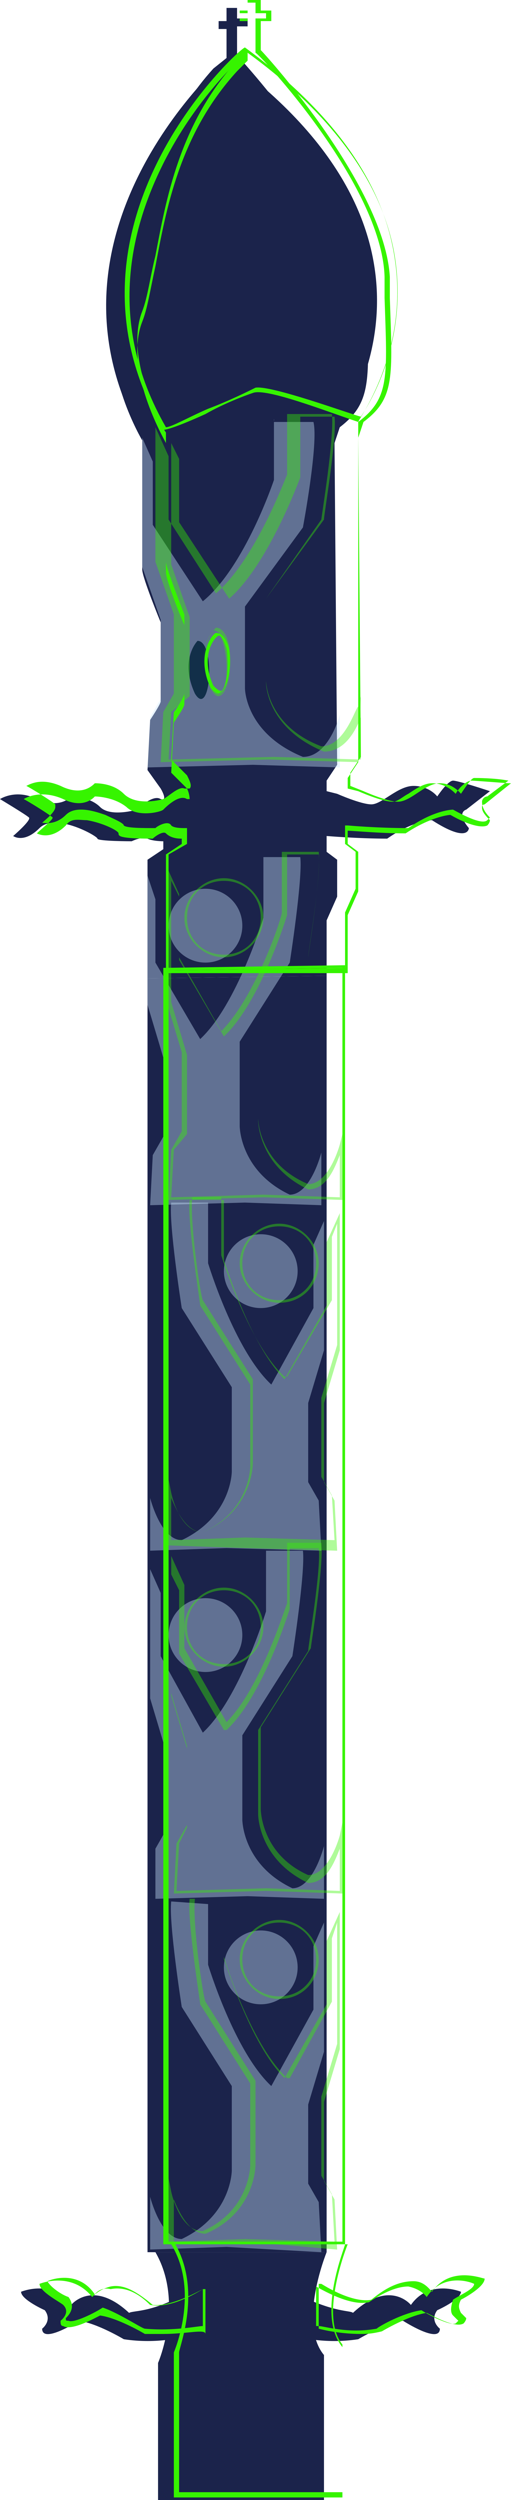 <?xml version="1.0" encoding="utf-8"?>
<!-- Generator: Adobe Illustrator 22.1.0, SVG Export Plug-In . SVG Version: 6.00 Build 0)  -->
<svg version="1.1" id="Camada_1" xmlns="http://www.w3.org/2000/svg" xmlns:xlink="http://www.w3.org/1999/xlink" x="0px" y="0px"
	 viewBox="0 0 19.4 94.8" style="enable-background:new 0 0 19.4 94.8;" xml:space="preserve">
<style type="text/css">
	.st0{fill:#1B234B;}
	.st1{opacity:0.4;}
	.st2{fill:#CAE6FF;}
	.st3{fill:#122F49;}
	.st4{fill:#36F400;}
</style>
<g>
	<g>
		<path class="st0" d="M5.6,37.1v-4.5l0.6-0.4v-0.3c0,0-0.4,0-0.6-0.1S5,31.9,5,31.9s-1.3,0-1.3-0.1s-1.6-1-2.2-0.4
			c-0.6,0.6-1,0.3-1,0.3s0.7-0.6,0.6-0.7S0,30.3,0,30.3s0.6-0.4,1.4,0c0.9,0.4,1.3-0.1,1.3-0.1s0.7,0,1.1,0.4
			c0.4,0.4,1.4,0.1,1.4,0.1s0.6-0.6,0.9-0.4c0.3,0.1,0-0.4,0-0.4l-0.5-0.7l0.1-1.9c0,0,0.4-0.6,0.4-0.7s0-3,0-3s-0.7-1.7-0.7-2
			s0-4.3,0-4.3v-0.6c0,0-1.6-2.7-0.9-4.6s0.6-6.2,3.6-9.5l0.5-0.4V1.3V1.1H8.3V0.8h0.3V0.3H9v0.4h0.4V1H9v1.1c0,0,4.7,5,4.9,8.6
			c0.1,3.6,0.3,4.5-1,5.5l-0.2,0.6L12.8,29l-0.4,0.6V30l0.4,0.1c0,0,0.9,0.4,1.3,0.4s1-0.7,1.6-0.7s0.9,0.4,0.9,0.4s0.4-0.6,0.6-0.6
			s1.4,0.4,1.4,0.4l-0.9,0.7c0,0-0.4,0.1,0.1,0.7c0,0,0,0.6-1.4-0.3c0,0-0.7,0-1.7,0.7c-1.1,0-2.3-0.1-2.3-0.1v0.6l0.4,0.3V34
			l-0.4,0.9V37L5.6,37.1z"/>
	</g>
	<g class="st1">
		<path class="st2" d="M10.4,15.9v2.3c0,0-1.1,3.3-2.7,4.6l-1.9-2.9v-2.4l-0.4-0.9v4.9l0.7,2v3l-0.4,0.7l-0.1,1.9l4-0.1l3.3,0.1v-2
			c0,0-0.4,1.6-1.4,1.6c-2.2-0.9-2.2-2.6-2.2-2.6V23l2.2-3c0,0,0.6-3.2,0.4-4h-1.5V15.9z"/>
	</g>
	<g>
		<path class="st3" d="M7.5,24.3c0,0-0.7,0.7-0.1,2C8,27.3,8.2,24.3,7.5,24.3z"/>
	</g>
	<g>
		<polygon class="st0" points="5.6,37.1 5.6,85.4 12.4,85.4 12.4,37 		"/>
	</g>
	<g class="st1">
		<path class="st2" d="M10,32.5v2.3c0,0-1,3.3-2.4,4.6l-1.7-2.9v-2.4l-0.3-0.9v4.9l0.6,2v3l-0.4,0.7l-0.1,1.9l3.6-0.1l2.9,0.1v-2
			c0,0-0.4,1.6-1.2,1.6c-1.9-0.9-1.9-2.6-1.9-2.6v-3.2l1.9-3c0,0,0.5-3.2,0.4-4C11.4,32.5,10,32.5,10,32.5z"/>
	</g>
	<g class="st1">
		<path class="st2" d="M7.9,45.6v2.3c0,0,1,3.3,2.4,4.6l1.6-2.9v-2.4l0.4-0.9v4.9l-0.6,2v3l0.4,0.7l0.1,1.9l-3.6-0.1l-2.9,0.1v-2
			c0,0,0.4,1.6,1.2,1.6c1.9-0.9,1.9-2.6,1.9-2.6v-3.2l-1.9-3c0,0-0.5-3.2-0.4-4H7.9z"/>
	</g>
	<g class="st1">
		<path class="st2" d="M10.1,58.8v2.3c0,0-1,3.3-2.4,4.6l-1.6-2.9v-2.4l-0.4-0.9v4.9l0.6,2v3l-0.4,0.7l0,1.9l3.5-0.1l2.9,0.1v-2
			c0,0-0.4,1.6-1.2,1.6C9.2,70.7,9.2,69,9.2,69v-3.2l1.9-3c0,0,0.5-3.2,0.4-4C11.5,58.8,10.1,58.8,10.1,58.8z"/>
	</g>
	<g class="st1">
		<path class="st2" d="M7.9,72.2v2.3c0,0,1,3.3,2.4,4.6l1.6-2.9v-2.4l0.4-0.9v4.9l-0.6,2v3l0.4,0.7l0.1,1.9l-3.6-0.2l-2.9,0.1v-2
			c0,0,0.4,1.6,1.2,1.6c1.9-0.9,1.9-2.6,1.9-2.6v-3.2l-1.9-3c0,0-0.5-3.2-0.4-4L7.9,72.2L7.9,72.2z"/>
	</g>
	<g class="st1">
		<circle class="st2" cx="9.9" cy="48.2" r="1.4"/>
	</g>
	<g class="st1">
		<circle class="st2" cx="7.8" cy="62" r="1.4"/>
	</g>
	<g class="st1">
		<circle class="st2" cx="7.8" cy="35.1" r="1.4"/>
	</g>
	<g class="st1">
		<circle class="st2" cx="9.9" cy="74.6" r="1.4"/>
	</g>
	<g>
		<path class="st0" d="M12.4,85.4c0,0-1.1,2.7-0.1,3.9v5.5H6v-5.2c0,0,1-2.3-0.1-4.2"/>
	</g>
	<g>
		<path class="st0" d="M11.3,87v1.6c0,0,1,0.3,2.3,0.1c0,0,1-0.6,1.7-0.7c0,0,1.4,0.9,1.4,0.3c0,0-0.4-0.3-0.1-0.7
			c0,0,0.9-0.4,0.9-0.7c0,0-1.2-0.5-1.9,0.5c0,0-0.8-1-2.2,0.3C13.3,87.6,12.7,87.7,11.3,87z"/>
	</g>
	<g>
		<path class="st0" d="M7,87v1.6c0,0-1,0.3-2.3,0.1c0,0-1-0.6-1.7-0.7c0,0-1.4,0.9-1.4,0.3c0,0,0.4-0.3,0.1-0.7c0,0-0.9-0.4-0.9-0.7
			c0,0,1.2-0.5,1.9,0.5c0,0,0.8-1,2.2,0.3C5.1,87.6,5.7,87.7,7,87z"/>
	</g>
	<g>
		<path class="st0" d="M8.6,2.2c0,0-7.6,6.6-3.2,14.4c0,0.1,2.9-1.3,3.4-1.4c0.6-0.1,4,1.1,4,1.1S18.2,9.2,8.6,2.2z"/>
	</g>
	<g>
		<g>
			<path class="st4" d="M6.3,36.9v-4.5L6.9,32v-0.2c-0.1,0-0.4,0-0.6-0.2c-0.1-0.1-0.4,0.1-0.5,0.2l0,0l0,0c-1.3,0-1.3-0.1-1.3-0.2
				c0-0.1-0.6-0.4-1.2-0.5c-0.3,0-0.6-0.1-0.8,0.2c-0.6,0.6-1.1,0.3-1.1,0.3H1.3h0.1C1.6,31.4,2,31.1,2,31l0,0
				c-0.1-0.1-0.9-0.6-1.1-0.7H0.8h0.1c0,0,0.6-0.4,1.5,0c0.8,0.4,1.2-0.1,1.2-0.1l0,0l0,0c0,0,0.7,0,1.2,0.4
				c0.4,0.4,1.3,0.2,1.4,0.1c0.1-0.1,0.6-0.6,0.9-0.4h0.1c0,0,0-0.2-0.1-0.4l-0.6-0.6l0.1-1.9l0,0C6.8,27.1,7,26.8,7,26.7v-3
				c-0.1-0.2-0.7-1.7-0.7-2v-4.9c-0.1-0.2-1.6-2.8-0.9-4.6c0.2-0.5,0.3-1.2,0.5-2.1C6.3,8,6.8,5.1,9,2.7l0.4-0.4V0.8H9.1V0.4h0.3V0
				h0.5v0.4h0.4v0.4H9.9v1.1c0.3,0.3,4.7,5.2,4.9,8.6c0,0.3,0,0.5,0,0.8c0.1,3,0.2,3.8-1,4.7l-0.2,0.6v12.3l-0.4,0.6v0.4l0.4,0.1
				c0,0,0.9,0.4,1.3,0.4c0.2,0,0.4-0.2,0.6-0.3c0.3-0.2,0.6-0.4,0.9-0.4c0.5,0,0.8,0.3,0.9,0.4c0.1-0.2,0.4-0.5,0.6-0.5
				c0.1,0,1.4,0.1,1.4,0.1h0.1l-1,0.8c0,0-0.1,0-0.1,0.1s0,0.2,0.3,0.5l0,0l0,0c0,0,0,0.1-0.1,0.2c-0.2,0.1-0.7,0-1.4-0.4
				c-0.1,0-0.8,0.1-1.7,0.7l0,0l0,0c-1,0-2-0.1-2.2-0.1V32l0.4,0.3v1.5l-0.4,0.9v2.2H6.3z M6.4,32.4v4.4l6.7-0.1v-2.1l0.4-0.9v-1.4
				L13.1,32v-0.7h0.1c0,0,1.1,0.1,2.3,0.1c1-0.7,1.7-0.7,1.7-0.7l0,0l0,0c0.9,0.5,1.2,0.5,1.3,0.4l0.1-0.1c-0.2-0.2-0.3-0.4-0.3-0.6
				c0-0.1,0.1-0.2,0.2-0.2l0.8-0.6c-0.5-0.1-1.2-0.1-1.3-0.1c-0.1,0-0.3,0.3-0.5,0.6v0.1v-0.1c0,0-0.3-0.4-0.8-0.4
				c-0.3,0-0.6,0.2-0.9,0.4c-0.3,0.2-0.5,0.3-0.7,0.3c-0.4,0-1.3-0.4-1.3-0.4l-0.5-0.2v-0.5l0.4-0.6l-0.1-12.2l0-0.5l0,0
				c1.2-0.9,1.1-1.7,1-4.7c0-0.2,0-0.5,0-0.8C14.5,7,9.8,2,9.7,2l0,0V0.7h0.4V0.5H9.7V0.1H9.4v0.4H9.1v0.2h0.3v1.2L9,2.3
				C6.8,4.7,6.3,7.6,5.9,9.7c-0.2,0.8-0.3,1.6-0.5,2.1c-0.7,1.8,0.8,4.5,0.9,4.6l0,0v4.9c0,0.2,0.5,1.5,0.7,2l0,0v3
				c0,0.1-0.3,0.6-0.4,0.7l-0.1,1.8l0.6,0.6c0.1,0.2,0.2,0.4,0.1,0.5c0,0-0.1,0-0.2,0c-0.2-0.1-0.6,0.3-0.8,0.4l0,0l0,0
				c0,0-1,0.3-1.5-0.2c-0.4-0.4-1-0.4-1.1-0.4c-0.1,0.1-0.5,0.5-1.3,0.1c-0.7-0.3-1.1-0.1-1.3,0c0.2,0.1,1,0.6,1.1,0.7v0.1
				c0,0.2-0.4,0.5-0.5,0.6c0.1,0,0.5,0.1,0.9-0.3c0.4-0.4,1.2-0.1,1.5,0c0.2,0.1,0.7,0.3,0.7,0.4c0.1,0.1,0.7,0.1,1.2,0.1
				c0.1-0.1,0.5-0.3,0.6-0.1c0.1,0.1,0.4,0.1,0.5,0.1h0.1V32L6.4,32.4z M4.5,31.5L4.5,31.5L4.5,31.5z"/>
		</g>
		<g class="st1">
			<path class="st4" d="M13.6,28.9l-3.4-0.1l-4.1,0.1L6.2,27l0.4-0.7v-3l-0.7-2v-5.1l0.5,1.1v2.4l1.8,2.8c1.5-1.3,2.6-4.3,2.7-4.5
				v-2.3h1.7l0,0c0.1,0.9-0.4,3.9-0.4,4l0,0l-2.1,3v3.1c0,0,0,1.7,2.1,2.5c0.9,0,1.3-1.5,1.4-1.5l0.1-0.4L13.6,28.9z M6.5,27
				l-0.1,1.8l4-0.1l3.3,0.1v-1.6c-0.2,0.5-0.6,1.3-1.4,1.3l0,0c-2.2-0.9-2.2-2.6-2.2-2.6v-3.2l2.2-3c0-0.2,0.5-3.1,0.4-3.9h-1.3v2.3
				c0,0-1.2,3.3-2.7,4.6l0,0l-1.9-2.9v-2.4l-0.3-0.6v4.6l0.7,2v3L6.5,27z"/>
		</g>
		<g class="st1">
			<path class="st4" d="M8.3,26.4c-0.1,0-0.2-0.1-0.3-0.3l0,0c-0.7-1.5,0.2-2.3,0.2-2.3l0,0l0,0c0.2,0,0.4,0.2,0.5,0.7
				C8.8,25.3,8.7,26.3,8.3,26.4L8.3,26.4z M8,26.1c0.1,0.1,0.2,0.2,0.3,0.2c0.3-0.1,0.4-1,0.2-1.8c-0.1-0.4-0.2-0.6-0.4-0.6
				C8,24.1,7.4,24.8,8,26.1z"/>
		</g>
		<g>
			<path class="st4" d="M8.3,26.3c-0.1,0-0.2-0.1-0.3-0.2l0,0C7.4,24.8,8.1,24,8.2,24l0,0l0,0c0.2,0,0.4,0.2,0.5,0.6
				C8.8,25.2,8.7,26.1,8.3,26.3C8.4,26.3,8.4,26.3,8.3,26.3z M8.1,26c0.1,0.1,0.2,0.2,0.3,0.2c0.2-0.1,0.3-0.9,0.2-1.6
				c-0.1-0.3-0.2-0.5-0.3-0.5C8.1,24.2,7.6,24.9,8.1,26z"/>
		</g>
		<g>
			<path class="st4" d="M13.1,85.1H6.2V36.7l6.9-0.1V85.1z M6.4,85H13V36.7l-6.6,0.1V85z"/>
		</g>
		<g class="st1">
			<path class="st4" d="M13,45.5l-3-0.1l-3.6,0.1l0.1-1.9l0.4-0.7v-3l-0.6-2v-5.1l0.5,1.1v2.4l1.6,2.8c1.3-1.3,2.3-4.3,2.3-4.5v-2.3
				h1.4l0,0c0.1,0.9-0.4,3.9-0.4,4l0,0l-1.9,3v3.1c0,0,0,1.7,1.9,2.5c0.8,0,1.2-1.5,1.2-1.5L13,43V45.5z M6.6,43.6l-0.1,1.8l3.5-0.1
				l2.9,0.1v-1.6c-0.2,0.5-0.5,1.3-1.2,1.3l0,0c-1.9-0.9-1.9-2.6-1.9-2.6v-3.2l1.9-3c0-0.2,0.5-3.1,0.4-3.9h-1.2v2.3
				c0,0-1,3.3-2.4,4.6l0,0l-1.7-2.9V34l-0.3-0.6V38l0.6,2v3L6.6,43.6z"/>
		</g>
		<g class="st1">
			<path class="st4" d="M6.4,58.6v-2.5l0.1,0.5c0,0,0.3,1.5,1.2,1.5c1.8-0.8,1.8-2.5,1.8-2.5v-3.1l-1.9-3l0,0c0-0.1-0.5-3.2-0.4-4
				l0,0h1.3v2.3c0.1,0.2,1,3.2,2.3,4.5l1.6-2.8v-2.4l0.5-1.1v5.2l-0.6,2v3l0.4,0.7l0.1,1.9l-3.5-0.1L6.4,58.6z M9.3,58.3l3.4,0.1
				l-0.1-1.7L12.2,56v-3l0.6-2v-4.6l-0.2,0.5v2.4l-1.7,2.9h-0.1c-1.4-1.3-2.4-4.6-2.4-4.6l0,0v-2.2H7.3c-0.1,0.9,0.3,3.7,0.4,3.9
				l1.9,3v3.2c0,0,0,1.8-1.9,2.6l0,0c-0.6,0-1-0.8-1.2-1.3v1.6L9.3,58.3z"/>
		</g>
		<g class="st1">
			<path class="st4" d="M13,71.8l-2.9-0.1l-3.5,0.1l0.1-1.9l0.4-0.7v-3l-0.6-2V59L7,60.1v2.4l1.6,2.8c1.3-1.3,2.2-4.3,2.3-4.5v-2.3
				h1.3l0,0c0.1,0.9-0.4,3.9-0.4,4l0,0l-1.9,3v3.1c0,0,0,1.7,1.8,2.5c0.8,0,1.2-1.5,1.2-1.5l0.1-0.5V71.8z M6.8,69.9l-0.1,1.8
				l3.4-0.1l2.8,0.1v-1.6c-0.2,0.5-0.5,1.3-1.2,1.3l0,0c-1.9-0.9-1.9-2.6-1.9-2.6v-3.2l1.9-3c0-0.2,0.5-3.1,0.4-3.9H11V61
				c0,0-1,3.3-2.4,4.6H8.5l-1.7-2.9v-2.4l-0.3-0.6v4.6l0.6,2v3L6.8,69.9z"/>
		</g>
		<g class="st1">
			<path class="st4" d="M6.4,85.1v-2.5l0.1,0.5c0,0,0.3,1.5,1.2,1.5c1.8-0.8,1.8-2.5,1.8-2.5V79l-1.9-3l0,0c0-0.1-0.5-3.2-0.4-4l0,0
				h1.3v2.3c0.1,0.2,1,3.2,2.3,4.5l1.6-2.8v-2.4l0.5-1.1v5.2l-0.6,2v3l0.4,0.7l0.1,1.9L9.3,85L6.4,85.1z M9.3,84.9l3.4,0.1l-0.1-1.8
				l-0.4-0.7v-3l0.6-2v-4.6l-0.2,0.6v2.4l0,0L11,78.8h-0.1c-1.4-1.3-2.4-4.6-2.4-4.6l0,0V72H7.4c-0.1,0.9,0.3,3.7,0.4,3.9l1.9,3v3.2
				c0,0,0,1.8-1.9,2.6l0,0c-0.6,0-1-0.8-1.2-1.3V85L9.3,84.9z"/>
		</g>
		<g class="st1">
			<path class="st4" d="M10.6,49.4c-0.8,0-1.5-0.7-1.5-1.5s0.7-1.5,1.5-1.5s1.5,0.7,1.5,1.5S11.5,49.4,10.6,49.4z M10.6,46.5
				c-0.8,0-1.4,0.6-1.4,1.4c0,0.8,0.6,1.4,1.4,1.4s1.4-0.6,1.4-1.4S11.4,46.5,10.6,46.5z"/>
		</g>
		<g class="st1">
			<path class="st4" d="M8.5,63.2c-0.8,0-1.5-0.7-1.5-1.5c0-0.8,0.7-1.5,1.5-1.5s1.5,0.7,1.5,1.5C10,62.5,9.3,63.2,8.5,63.2z
				 M8.5,60.3c-0.8,0-1.4,0.6-1.4,1.4c0,0.8,0.6,1.4,1.4,1.4s1.4-0.6,1.4-1.4C9.9,60.9,9.3,60.3,8.5,60.3z"/>
		</g>
		<g class="st1">
			<path class="st4" d="M8.5,36.3c-0.8,0-1.5-0.7-1.5-1.5s0.7-1.5,1.5-1.5S10,34,10,34.8S9.3,36.3,8.5,36.3z M8.5,33.4
				c-0.8,0-1.4,0.6-1.4,1.4c0,0.8,0.6,1.4,1.4,1.4s1.4-0.6,1.4-1.4S9.3,33.4,8.5,33.4z"/>
		</g>
		<g class="st1">
			<path class="st4" d="M10.6,75.8c-0.8,0-1.5-0.7-1.5-1.5s0.7-1.5,1.5-1.5s1.5,0.7,1.5,1.5C12.1,75.1,11.5,75.8,10.6,75.8z
				 M10.6,72.9c-0.8,0-1.4,0.6-1.4,1.4s0.6,1.4,1.4,1.4s1.4-0.6,1.4-1.4S11.4,72.9,10.6,72.9z"/>
		</g>
		<g>
			<path class="st4" d="M13,94.7H6.6v-5.5c0,0,1-2.3-0.1-4.1L6.6,85c1.1,1.8,0.2,4,0.2,4.2v5.3H13V89c-1-1.2,0.1-3.8,0.1-3.9h0.1
				c0,0-1.1,2.7-0.2,3.8l0,0C13,88.9,13,94.7,13,94.7z"/>
		</g>
		<g>
			<path class="st4" d="M13.7,88.5c-0.9,0-1.6-0.2-1.6-0.2l0,0v-1.7h0.1c1.3,0.8,1.9,0.6,1.9,0.6c0.6-0.5,1.1-0.7,1.6-0.7
				c0.4,0,0.6,0.3,0.7,0.4c0.7-1,1.9-0.5,2-0.5l0,0l0,0c0,0.3-0.7,0.7-0.9,0.8c-0.1,0.2-0.1,0.3,0,0.5c0.1,0.1,0.2,0.2,0.2,0.2l0,0
				l0,0c0,0.1-0.1,0.2-0.1,0.2c-0.3,0.2-1.2-0.3-1.4-0.4c-0.7,0.1-1.7,0.7-1.7,0.7l0,0C14.1,88.5,13.9,88.5,13.7,88.5z M12.1,88.2
				c0.2,0,1.1,0.3,2.2,0.1c0.1-0.1,1-0.6,1.7-0.7l0,0l0,0c0.3,0.2,1.1,0.6,1.3,0.5c0,0,0,0,0.1-0.1c0,0-0.1-0.1-0.2-0.2
				s-0.1-0.3,0-0.6l0,0l0,0c0.3-0.2,0.8-0.4,0.8-0.6c-0.2-0.1-1.2-0.4-1.8,0.5v0.1v-0.1c0,0-0.2-0.3-0.7-0.4c-0.4,0-0.9,0.2-1.5,0.6
				l0,0c-0.1,0-0.6,0.2-2-0.6v1.5H12.1z"/>
		</g>
		<g>
			<path class="st4" d="M6.2,88.5c-0.2,0-0.5,0-0.7,0l0,0c0,0-1-0.6-1.7-0.7c-0.2,0.1-1.1,0.6-1.4,0.4c-0.1,0-0.1-0.1-0.1-0.2l0,0
				l0,0c0,0,0.4-0.3,0.1-0.6c-0.1-0.1-0.9-0.5-0.9-0.8l0,0l0,0c0,0,1.2-0.5,2,0.5c0.1-0.1,0.3-0.3,0.7-0.4c0.5-0.1,1,0.2,1.6,0.7
				c0.1,0,0.6,0.1,1.9-0.6h0.1v1.7l0,0C7.8,88.3,7.1,88.5,6.2,88.5z M5.5,88.3c1.1,0.1,2-0.1,2.2-0.1v-1.4c-1.3,0.8-1.9,0.6-2,0.6
				l0,0c-0.5-0.5-1-0.7-1.5-0.6C3.8,86.7,3.6,87,3.6,87v0.1V87C3,86.1,2,86.4,1.8,86.5c0.1,0.2,0.5,0.5,0.8,0.6l0,0l0,0
				c0.3,0.4,0,0.7-0.1,0.8c0,0.1,0,0.1,0.1,0.1c0.2,0.1,1-0.3,1.3-0.5l0,0l0,0C4.5,87.7,5.4,88.3,5.5,88.3z"/>
		</g>
		<g>
			<path class="st4" d="M6.2,16.3L6.2,16.3L6.2,16.3L6.2,16.3C3.8,12.2,4.8,8.5,6,6.1c1.3-2.6,3.2-4.3,3.3-4.3l0,0l0,0
				C12.7,4.3,14.6,7,15,9.9c0.5,3.5-1.4,6-1.4,6.1l0,0l0,0c-1.2-0.4-3.5-1.3-4-1.1c-0.3,0.1-1.1,0.4-1.8,0.8
				C6.7,16.2,6.3,16.3,6.2,16.3z M9.4,2c-0.3,0.2-2,1.8-3.2,4.2s-2.2,6,0.1,10c0.2,0,0.9-0.4,1.6-0.7c0.8-0.3,1.6-0.7,1.8-0.8
				c0.6-0.1,3.6,1,4,1.1c0.2-0.3,1.8-2.7,1.3-6C14.6,7.1,12.7,4.4,9.4,2z"/>
		</g>
	</g>
</g>
</svg>
